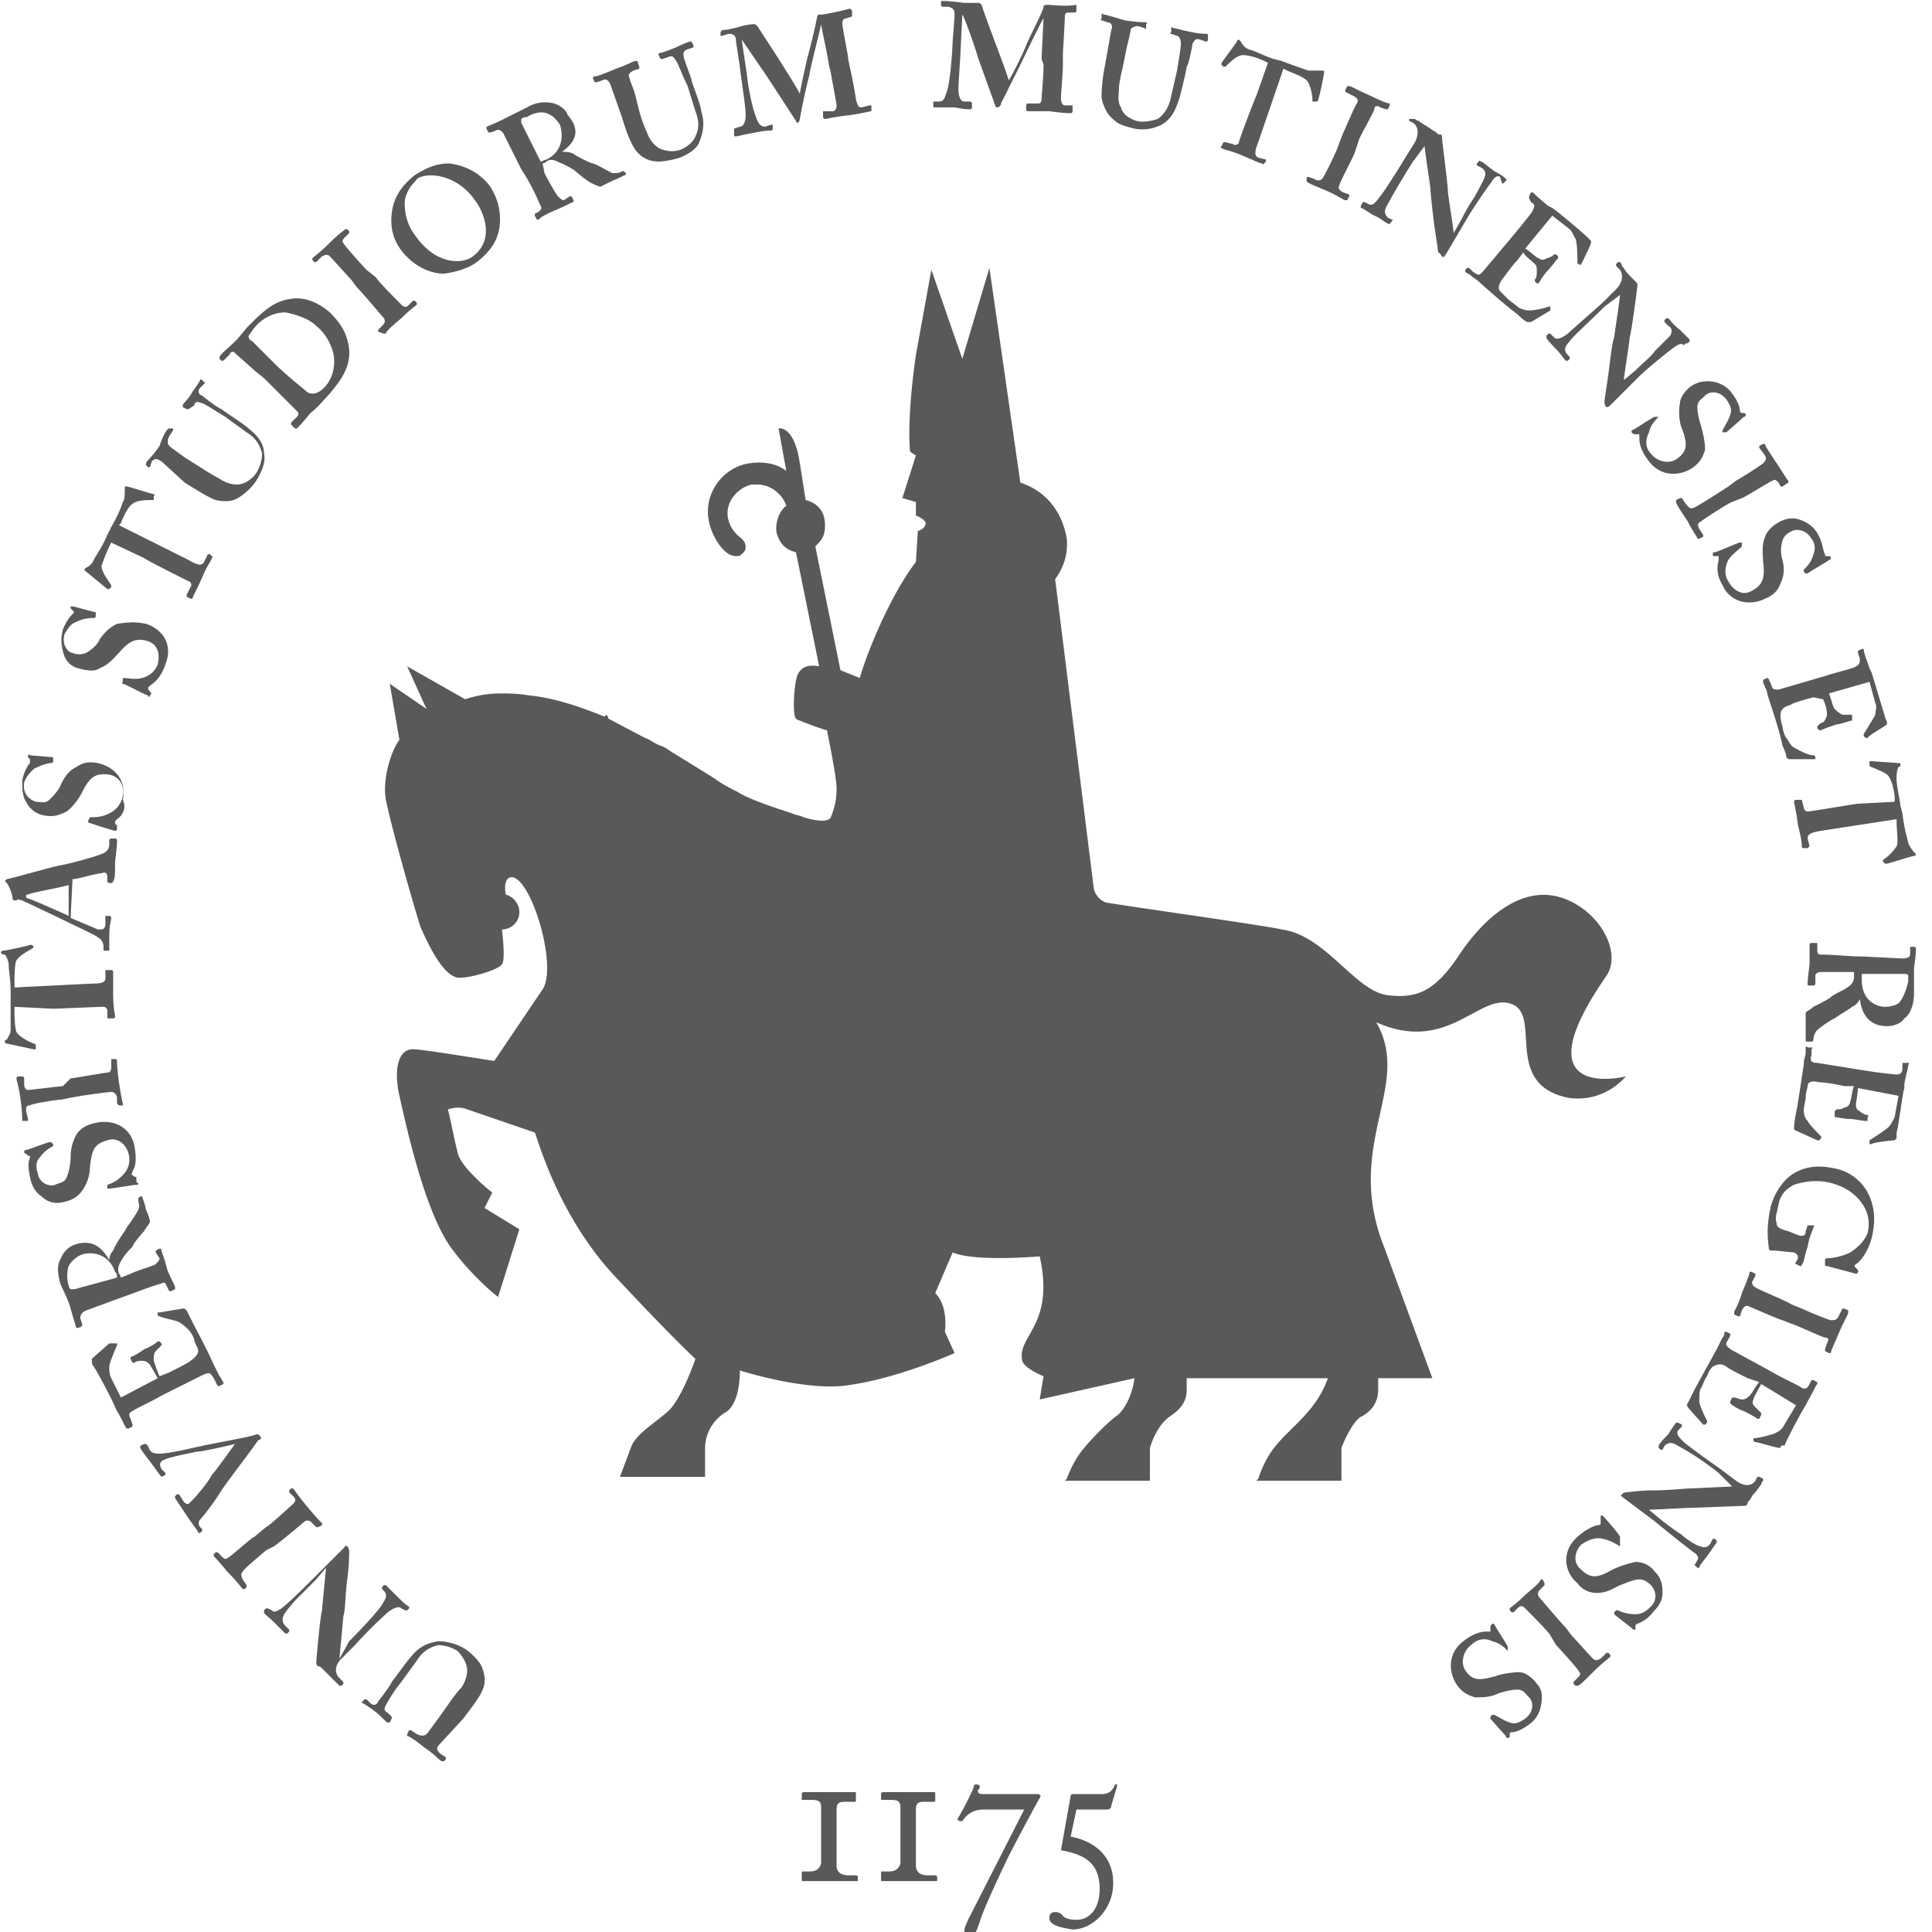 <svg xmlns="http://www.w3.org/2000/svg" width="1000" height="1000" xmlns:v="https://vecta.io/nano"><path fill="rgba(255,255,255,0)" d="M0 0h1000v1000H0z"/><path vector-effect="non-scaling-stroke" transform="matrix(10.012 0 0 10.012 .5 1.501)" d="M53.7 64.8s-3.3.3-4.5-.2l-.9 2.1c.7.7.5 2 .5 2l.5 1.1s-3.1 1.4-5.8 1.7c-2.2.2-5.3-.8-5.3-.8 0 .9-.2 1.9-.8 2.2a2.2 2.2 0 0 0-1 1.8v1.5H32l.6-1.6c.3-.7 1.4-1.3 2-1.9.7-.8 1.3-2.6 1.3-2.6s-1.2-1.1-4-4.1c-3-3.1-4.1-7.1-4.3-7.6l-3.5-1.2c-.5-.2-.9 0-1 0 .1.3.3 1.4.5 2.2.1.5.6 1 1 1.4s.8.7.8.7l-.4.8 1.8 1.1-1.1 3.5s-1.2-.9-2.4-2.5c-.8-1.1-1.7-3.3-2.7-7.9-.3-1.3-.1-2.5.8-2.4.4 0 4.1.6 4.1.6L28 51c.8-1.2-.6-5.8-1.6-5.8-.3 0-.4.4-.3.9.4.1.7.5.7.9 0 .5-.4.9-.9.9 0 0 .2 1.6 0 1.8-.2.3-1.6.7-2.2.7-.8 0-1.6-1.7-2-2.6-.3-.9-1.5-5.1-1.8-6.6-.2-1.1.3-2.6.7-3.1l-.5-2.9 1.9 1.3-1-2.2 3 1.7q.9-.3 1.8-.3c.5 0 .9 0 1.5.1 1 .1 2.2.4 3.9 1.1l.1-.1s.1.1.1.2l1.9 1c.3.1.5.3.8.4s.5.3.7.4l2.1 1.3c.4.3.8.5 1.2.7.6.4 2.2.9 2.8 1.1.2.1.4.1.6.2 0 0 1.2.4 1.4 0 .2-.5.3-.9.3-1.5s-.5-3-.5-3c-.1 0-1.2-.4-1.4-.5-.1 0-.2-.1-.2-.1-.2-.2-.1-1.9.1-2.3s.6-.5 1.1-.4l-1.2-5.9c-.4-.1-.8-.3-1-1-.1-.6.2-1.2.5-1.4-.2-.6-.8-1.1-1.5-1.1h-.3c-.8.2-1.4 1-1.2 1.8.1.4.3.7.7 1 .3.3.2.6.1.7s-.2.2-.3.2H38c-.7 0-1.3-1.2-1.4-1.8-.3-1.4.7-2.8 2.1-3 .7-.1 1.4 0 1.9.4l-.4-2.2s.8-.2 1.1 1.8l.3 1.9c.4.1 1 .4 1 1.3 0 .5-.1.7-.5 1.1l1.3 6.4 1 .4c.4-1.4 1.6-4.3 2.9-6l.1-1.6s.4-.1.4-.4c0-.2-.5-.4-.5-.4v-.7l-.7-.2.7-2.2-.3-.2s-.2-1.5.3-5l.8-4.4 1.6 4.6 1.4-4.7 1.6 11.1c1.5.5 2.2 1.7 2.4 2.9.1 1.1-.4 1.8-.6 2.1l2 16s.1.5.6.7c.4.1 8.3 1.2 9.1 1.4 2.3.3 3.8 3.2 5.5 3.4 1.6.2 2.5-.3 3.7-2.1s3.2-3.7 5.4-2.9c1.9.7 3 2.8 2.2 4-4.6 6.6 1 5.2 1 5.2s-1.1 1.4-3 1.1c-3.3-.7-1.4-4.1-2.8-4.8-1.7-.8-3.3 2.6-7.1.9 1.9 3.3-1.7 6.3.4 11.6l2.5 6.8h-2.8v.6c0 .6-.3 1.1-.9 1.4-.5.3-1 1.6-1 1.6v1.7h-4.4l.1-.1s.3-1 .9-1.7c.8-1 2.1-1.8 2.7-3.5h-7.3v.6c0 .6-.3 1-.9 1.4-.7.5-1 1.6-1 1.6v1.7H55l.1-.1s.2-.6.6-1.2 1.4-1.6 1.9-2c.5-.3.9-1.2 1-2l-4.9 1.1.2-1.2s-1-.4-1.1-.8c-.3-1.3 1.7-1.8.9-5.4M22.7 90c-.2.2-.2.3 0 .5l.3.2v.1l-.1.1h-.1c-.1 0-.3-.3-.9-.7q-.75-.6-.9-.6v-.1l.1-.2h.1l.3.2c.2.1.4.1.5 0s.3-.4.6-.8l.5-.7c.2-.3.5-.7.7-.9q.3-.45.3-.9c0-.4-.3-.8-.5-1a1.93 1.93 0 0 0-1-.3c-.4.1-.8.3-1.1.8l-.8 1.1a7.96 7.96 0 0 0-.8 1.2c-.1.2-.1.3.1.4l.2.2v.1l-.1.2H20c-.1 0-.3-.3-.7-.6s-.6-.4-.6-.4c-.1 0 0-.1 0-.1l.1-.1h.1l.2.2c.2.2.4 0 .4-.1.1-.1.7-.9.7-1 .1-.1.8-1.1 1-1.3.4-.5.8-.7 1.4-.8.4 0 .9.1 1.4.4.3.2.6.5.8.8.2.4.3.9.1 1.3-.1.3-.4.7-1 1.5zM18 84.7c.9-.9 1.6-1.7 1.7-1.9.2-.3.3-.5.1-.7l-.1-.1v-.1l.1-.1h.1l.6.6c.1.1.5.5.6.5v.1l-.1.1h-.1l-.2-.1c-.1-.1-.3-.1-.7.2-.1.1-.9.8-1.7 1.7l-.7.7c-.3.3-.4.7-.1 1l.2.2v.1l-.1.1h-.1l-.2-.2-.5-.5-.2-.2c-.1-.1-.1-.1-.2-.1-.1-.1-.1-.1-.1-.2s.2-2.4.3-2.7c0-.2.2-2 .2-2.2l-.5.6-1 1c-.2.2-.7.8-.7.9-.1.2 0 .4.1.5l.2.2v.1l-.1.1h-.1l-.6-.6c-.3-.3-.5-.4-.5-.5v-.1l.1-.1h.1l.2.1c.1.1.2.1.5-.1.4-.3 1.3-1.2 1.8-1.7l1.4-1.4c.1-.1.1-.2.2-.1s.1.2.1.3 0 .7-.1 1.4c-.1.8-.1 1.7-.2 1.9 0 .1-.2 2.1-.2 2.2zm-4.3-5.9c.1 0 1.4-1.2 1.4-1.2.2-.2.1-.3 0-.4l-.2-.2v-.1l.1-.1h.1c.1.1.2.3.7.9s.7.8.8.9v.1l-.2.1h-.1l-.2-.2c-.1-.1-.2-.2-.4-.1-.1.1-1.3 1.1-1.6 1.3l-.4.2c-.1.1-1.2 1-1.2 1.1-.1.1-.1.2 0 .4l.2.3v.1l-.1.1h-.1c-.1-.1-.3-.4-.8-.9-.5-.6-.6-.7-.7-.8v-.1l.1-.1h.1l.2.2c.1.1.2.2.3.1.1 0 1.3-1.1 1.4-1.1zm-5.4-2.6s-.1 0 0 0c-.1-.1-.3-.4-.6-.8-.4-.5-.5-.7-.5-.7v-.1l.2-.1h.1l.1.1c.1.3.2.4.6.4.5 0 1.7-.3 2.2-.4.4-.1 2.7-.5 2.8-.6.1 0 .1 0 .2.1s0 .2-.1.2c-.4.6-1.5 2-1.9 2.6-.3.5-.9 1.3-1.1 1.5-.1.1-.1.3 0 .4l.1.1v.1l-.1.1h-.1c0-.1-.2-.3-.6-.9l-.6-.9v-.1l.1-.1h.1l.2.3c.1.2.2.2.3.2l.2-.2c.2-.2.8-.9 1-1.3.2-.2.9-1.2 1.2-1.6-.4.1-1.7.4-2 .4-.4.1-1.6.3-1.8.5-.1.1-.1.2 0 .4l.2.2v.1zm.4-5.4c.4-.2 1-.5 1.1-.6.3-.2.4-.4.4-.5s-.1-.3-.2-.5c0-.2-.2-.5-.3-.6s-.3-.3-.5-.4-.8-.2-1-.3c0 0-.1 0-.1-.1v-.1h.1l1.2-.2c.1 0 .1 0 .2.1l.3.6c.2.4.6 1.1 1.1 2.2l.3.6c.1.1.1.2.2.3v.1l-.2.1h-.1l-.2-.4c-.2-.3-.2-.3-.5-.2L8.3 72c-.5.3-1.4.7-1.5.8-.2.1-.2.2-.1.4l.1.3v.1l-.2.1h-.1c-.1-.1-.2-.4-.5-.9l-.1-.2c-.1-.3-.9-1.8-1.1-2.1-.1-.1-.1-.2-.1-.3v-.1c.1-.1.9-.8.9-.8H6v.1s-.4.9-.4 1.1 0 .4.1.6l.5 1 1.9-1c-.1-.2-.4-.7-.4-.7-.1-.1-.2-.2-.4-.2-.1 0-.3 0-.4.1h-.1l-.1-.2V70c.1 0 .6-.3.7-.4.3-.1.6-.3.7-.4h.1l.1.1v.1l-.3.3c-.1.1-.1.3-.1.5.1.3.2.6.3.8zm-2-5.1c.4-.2 1.2-.4 1.3-.5s.2-.2.2-.3l-.2-.3v-.1l.2-.1s.1 0 .1.1.1.2.3 1c.3.7.4.8.4.9v.1l-.2.1h-.1l-.1-.2c-.1-.2-.1-.3-.3-.2-.7.2-1.4.5-2 .7l-1.9.7c-.2.1-.3.2-.3.4l.1.3v.1l-.2.1h-.1s-.1-.3-.3-1c-.1-.4-.4-1-.5-1.2-.2-.6-.2-1.1 0-1.4a1.21 1.21 0 0 1 .7-.7c.9-.3 1.4.1 1.8.8 0-.2.1-.4.2-.5.2-.5.7-1.1.7-1.2a7.02 7.02 0 0 0 .6-.9c.1-.2 0-.4 0-.5v-.1l.1-.1h.1c0 .1.1.2.2.7.1.2.2.5.2.6s-.2.3-.3.5c-.2.2-.6.7-.6.8-.1.1-.4.4-.5.6-.2.3-.3.5-.2.8 0 0 .1.1.1.2zm-.7.2c0-.1 0-.2-.1-.3-.4-1.1-1.4-1-1.7-.9a1.41 1.41 0 0 0-.7.6c-.1.3-.1.7 0 1 0 .1.1.2.1.2h.2zm-.5-4.8c.3-.1.5-.2.8-.5s.4-.7.3-1.1-.5-.9-1.1-.7c-.7.2-.8.5-.9 1.4a2.13 2.13 0 0 1-.4 1.2c-.2.3-.5.5-1 .6-.4.1-.8 0-1.1-.3-.3-.2-.5-.5-.6-1s-.1-.8 0-1c0-.1 0-.1-.1-.1l-.1-.1s-.1 0-.1-.1c0 0 0-.1.1-.1s1.1-.4 1.2-.4h.1l.1.1v.1c-.2.1-.5.3-.7.6-.2.2-.2.5-.1.8.1.6.7.7.9.6s.5-.1.6-.4c.1-.2.2-.7.2-1 0-.5.1-.8.3-1.2.2-.3.5-.5 1-.6.9-.2 1.8.2 2 1.2.1.6.1 1-.1 1.3 0 .1-.1.2 0 .2 0 0 .1.1.2.1 0 .3 0 .3.1.3 0 .1 0 .1-.1.1s-1.3.2-1.4.2h-.1zm-1.9-5.5c.1 0 1.8-.3 1.9-.3.2 0 .2-.2.2-.3v-.4h.2s.1 0 .1.1 0 .4.1 1.1.2 1.1.2 1.1v.1h-.2l-.1-.1v-.3c0-.1-.1-.3-.3-.3a26.21 26.21 0 0 0-2.1.3l-.5.1c-.2 0-1.5.2-1.6.3-.2 0-.2.1-.2.3l.1.4v.1h-.3c0-.1 0-.5-.1-1.2s-.2-.9-.2-1c0 0 0-.1.1-.1h.2s.1 0 .1.1v.3c0 .2.1.3.2.3s1.7-.2 1.8-.2zM.7 51.9v.2c0 .2 0 .8.1 1.1.1.2.6.5.9.6 0 0 .1 0 .1.1v.2h-.1l-1.4-.3c-.1 0-.1-.1-.1-.1s0-.1.1-.1c.1-.2.2-.3.2-.5v-1.9c0-.8-.1-1.1-.1-1.5 0-.1-.1-.4-.2-.5-.2 0-.2-.1-.2-.1s0-.1.1-.1 1.1-.2 1.4-.3h.1l.1.1-.1.1c-.2.1-.7.4-.8.6s-.1.9-.1 1.2v.2l4-.2c.6 0 .7-.1.7-.3V50h.3s.1 0 .1.1v1.1c0 .8.1 1.1.1 1.2 0 0 0 .1-.1.1h-.3v-.4c0-.1-.1-.2-.2-.2-.2 0-2.5.1-2.6.1zm2.9-4.6c.2.1 1.2.5 1.4.6h.2c.1 0 .2-.1.2-.3v-.4h.2s.1 0 .1.1-.1.4-.1.9v.8h-.3v-.2a.55.55 0 0 0-.3-.5c-.1-.1-1.4-.7-2-1l-1.9-.9c-.1 0-.2-.1-.3 0H.7s-.1 0-.1-.1c0-.2-.2-.7-.3-.8l-.1-.1.1-.1c.5-.1 2.2-.6 2.7-.7.6-.1 2-.5 2.2-.6.3-.1.4-.3.4-.5v-.2s0-.1.1-.1h.2s.1 0 .1.1 0 .3-.1 1.1c0 .6 0 .9-.1 1 0 .1-.1.1-.1.1h-.1s-.1 0-.1-.1v-.2c0-.2-.1-.3-.3-.2-.3 0-1.2.3-1.5.3zm-.1-1.7c-.2.1-2 .4-2.1.5-.1 0-.1 0-.1.1 0 0 0 .1.1.1s1.9.8 2.1.9zm1.1-3.5c.3 0 .6 0 1-.2a1.27 1.27 0 0 0 .7-.9c.1-.4-.1-1-.7-1.1-.7-.1-1 .1-1.4.9-.1.2-.4.7-.8 1-.4.2-.7.3-1.2.2a1.27 1.27 0 0 1-.9-.7c-.2-.3-.2-.7-.2-1.1.1-.5.3-.8.4-.9v-.2l-.1-.1v-.1s.1-.1.1 0a57.98 57.98 0 0 1 1.2.1v.2s0 .1-.1.1q-.3 0-.9.3c-.2.2-.4.4-.5.7-.1.6.3.9.6 1 .2 0 .5.1.7-.1s.5-.5.6-.8c.2-.4.4-.7.8-.9.3-.2.6-.3 1.1-.2.9.2 1.5.9 1.3 1.9.2.4 0 .8-.3 1-.1.1-.1.1-.1.2 0 0 0 .1.1.1v.2c0 .1-.1.1-.1.1-.1 0-1.3-.4-1.3-.4s-.1 0-.1-.1zm1.7-7.2c.3 0 .6.1 1 0s.7-.4.8-.7c.1-.4.1-1-.5-1.2s-1 0-1.5.6c-.2.2-.5.6-1 .8-.3.2-.7.1-1.1 0s-.7-.4-.8-.9c-.1-.4-.1-.7 0-1.1.2-.5.4-.7.5-.8s.1-.1 0-.2l-.1-.1v-.1h.1c.1 0 1.1.3 1.2.3v.2s0 .1-.1.1c-.2 0-.5 0-.9.2-.3.1-.4.3-.6.6-.2.6.2 1 .4 1 .2.1.5.1.7 0s.6-.4.7-.7c.3-.4.5-.6.9-.8.7-.1 1-.1 1.5 0 .9.3 1.4 1.1 1 2.1-.2.6-.5.9-.8 1.1l-.1.1s0 .1.1.2.1.1 0 .2c0 .1-.1.1-.1 0-.1 0-1.2-.6-1.3-.6 0 0-.1 0 0-.1zm-.6-7l-.1.2c-.1.2-.3.7-.4 1 0 .3.3.7.5 1v.1l-.1.1h-.1l-1.1-.9-.1-.1.1-.1a.78.78 0 0 0 .4-.4c.2-.4.4-.6.7-1.3l.2-.4c.4-.7.5-1 .6-1.3.1-.1.1-.4.1-.6V25h.1c.1 0 1 .3 1.4.4 0 0 .1 0 0 .1v.2h-.1c-.2 0-.8 0-1 .2-.2.1-.5.7-.6 1l-.1.1 3.6 1.8c.5.3.7.3.8.1l.2-.4h.1l.1.1s.1 0 0 .1c0 .1-.2.3-.5 1s-.5 1-.5 1.1h-.1l-.2-.1v-.1l.2-.4c.1-.1 0-.3-.1-.3-.2-.1-2.2-1.1-2.3-1.2zm2.6-4.2c-.2-.1-.3-.2-.5 0l-.1.3h-.1l-.1-.1v-.1c0-.1.3-.3.7-.9.2-.6.4-.9.5-.9h.2v.1l-.2.3c-.1.2-.1.4 0 .5s.4.3.8.6l.8.5a13.12 13.12 0 0 0 1 .6q.45.3.9.3c.4 0 .8-.3 1-.6a1.93 1.93 0 0 0 .3-1c-.1-.4-.3-.8-.8-1.1l-1.1-.8c-.5-.3-1.1-.7-1.2-.7-.2-.1-.4-.1-.4.1l-.3.2h-.1l-.2-.1v-.1c0-.1.3-.3.5-.7.3-.4.4-.6.4-.6 0-.1.1 0 .1 0l.1.1s.1 0 0 .1l-.2.2c-.2.2 0 .4.1.4.1.1.9.7 1 .7.1.1 1.2.8 1.4 1 .5.4.8.8.8 1.3.1.4-.1.9-.4 1.4-.2.3-.5.6-.8.8-.4.3-.8.3-1.3.2-.3-.1-.8-.4-1.6-.9zm4.8-4.7c-.1-.1-.9-.8-1-.9s-.2-.1-.3.1l-.3.3h-.1l-.1-.1v-.1c.1-.2.4-.4.8-.8.3-.3.5-.6.7-.8.7-.7 1.3-1.3 2.2-1.4.6-.1 1.3.1 2 .7.6.6.9 1.1 1 1.9.1 1.1-.7 1.9-1 2.3-.2.2-.7.8-1 1-.4.5-.6.7-.7.8h-.1l-.2-.2v-.1l.3-.3q.15-.15 0-.3l-1.7-1.7zm1.2-.2a25.58 25.58 0 0 0 1.4 1.2c.1.1.2.2.4.2s.4-.1.6-.3c.4-.4.6-1 .5-1.7-.1-.5-.4-1.1-.9-1.5-.4-.4-1.1-.6-1.6-.7-.6 0-1.2.3-1.6.8-.1.1-.2.3-.3.4 0 .1 0 .2.2.3l1 1zm5.1-4.6c0 .1 1.2 1.3 1.3 1.4.2.2.3.1.4 0l.2-.2h.1l.1.1v.1c-.1.1-.3.2-.8.7-.6.5-.8.7-.8.8h-.1l-.3-.1v-.1l.2-.2c.1-.1.2-.2.1-.4-.1-.1-1.1-1.3-1.4-1.6l-.3-.4c-.1-.1-1-1.1-1.1-1.2s-.2-.1-.4 0l-.3.3h-.1l-.1-.1v-.1c.1-.1.4-.3.9-.8s.7-.6.8-.7h.1l.1.1v.1l-.2.2c-.1.1-.2.2-.1.3 0 .1 1.1 1.3 1.2 1.4zm3.8-5.9c.7.1 1.5.4 2.1 1.2.3.5.5 1 .5 1.7 0 .8-.3 1.5-1.2 2.2-.4.3-1 .5-1.7.6-.6 0-1.5-.3-2.2-1.2-.3-.4-.6-1-.5-1.9.1-1 .7-1.6 1.2-2 .5-.3 1-.6 1.8-.6m-2.3 1.8c-.1.6.1 1.4.5 1.9 1.1 1.6 2.5 1.5 3 1.1 1.2-.9.5-2.4.1-2.9-.9-1.3-2.4-1.5-3-1.1 0 .1-.4.3-.6 1m7.2-1.3c.2.4.6 1.1.7 1.2s.2.2.3.2l.3-.2h.1l.1.2v.1c-.1 0-.2.1-.9.4s-.8.4-.9.5h-.1l-.1-.2v-.1l.2-.1c.1-.1.2-.2.1-.3-.3-.7-.6-1.3-1-1.9L26 6.8c-.1-.2-.3-.3-.4-.2l-.3.1h-.1l-.1-.2v-.1s.3-.1.9-.4l1.2-.6c.5-.3 1-.3 1.4-.2.3.1.6.3.7.6.7.8.4 1.4-.3 1.9.2 0 .4 0 .6.1.1.1.9.5 1 .5s.8.4 1 .5c.2 0 .4 0 .5-.1h.1l.1.1v.1c-.1 0-.2.1-.7.3l-.6.3c-.1 0-.3-.1-.5-.2s-.7-.5-.8-.6-.5-.3-.7-.4c-.3-.1-.5-.3-.8-.1 0 0-.1.1-.2.1zm-.2-.6c.1 0 .2-.1.3-.1 1-.5.8-1.5.7-1.8-.2-.3-.4-.5-.7-.6s-.7 0-1 .2c-.2 0-.3.1-.3.1v.2zm3.6-4c-.1-.2-.2-.3-.4-.2l-.3.1h-.1l-.1-.2s0-.1.1-.1.4-.1 1.1-.4c.6-.2.9-.4 1-.4h.1l.1.3v.1l-.3.1c-.2.1-.3.2-.2.4 0 .1.2.5.3.9l.2.8a6.6 6.6 0 0 0 .4 1.1c.1.3.3.6.6.8.4.2.8.2 1.1.1s.7-.4.8-.7c.2-.4.2-.8 0-1.3l-.4-1.3c-.3-.6-.5-1.2-.6-1.3-.1-.2-.2-.3-.4-.2l-.3.1h-.1l-.1-.2v-.1q.15 0 .9-.3c.4-.2.7-.3.7-.3h.1l.1.2v.1l-.3.1c-.3.1-.2.3-.2.4s.4 1.1.4 1.2.5 1.3.5 1.6c.2.6.1 1.1-.1 1.6-.1.3-.5.6-1 .8-.3.1-.8.2-1.1.2q-.75 0-1.2-.6c-.2-.3-.4-.7-.7-1.7zm11.3-1c0-.2-.4-2-.4-2.1 0 .1-.6 2.4-.6 2.6a33.29 33.29 0 0 0-.5 2.3c0 .1-.1.2-.1.2s-.1 0-.1-.1l-1.5-2.3-1.3-1.9c0 .1.3 2 .3 2.1s.2 1.3.4 1.8c.1.3.2.6.5.6l.3-.1h.1v.2s0 .1-.1.1-.3 0-.8.1c-.6.1-.9.2-1 .2s-.1 0-.1-.1v-.3l.3-.1c.2 0 .3-.3.3-.6 0-.5-.3-2.3-.3-2.5L38 2c0-.3-.1-.4-.4-.4l-.3.1h-.1v-.2l.1-.1c.1 0 .3 0 1-.2.4-.1.6-.1.6-.1.1 0 .1 0 .2.1.4.6 1.9 2.9 2.2 3.5 0-.1.3-1.5.4-1.9a30.32 30.32 0 0 0 .5-2.1c0-.1.1-.1.3-.1 1.1-.2 1.3-.3 1.4-.3l.1.1v.3l-.3.1c-.2 0-.2.2-.2.3 0 .2.3 1.6.3 1.8l.1.5c.1.4.3 1.5.3 1.6.1.3.1.4.3.4l.4-.1h.1v.3c-.1 0-.4.1-1.1.2-.9.1-1.2.2-1.3.2 0 0-.1 0-.1-.1v-.3h.5c.1 0 .2-.1.2-.3 0-.1-.2-1.1-.3-1.7zm11-.3c0-.2.1-2.1.1-2.1-.1.1-1.1 2.2-1.2 2.4l-1 2c0 .1-.1.2-.2.2 0 0-.1 0-.1-.1l-.9-2.5c-.1-.4-.7-2.1-.8-2.2 0 .1-.1 2-.1 2.1s-.1 1.4-.1 1.8c0 .3.1.6.3.6h.3s.1 0 .1.1v.2s0 .1-.1.1-.3 0-.8-.1h-1c-.1 0-.1 0-.1-.1v-.2h.3c.3 0 .3-.3.4-.5.2-.6.3-2.4.3-2.6l.1-1.3c0-.3 0-.4-.3-.5h-.3s-.1 0-.1-.1v-.2h.1c.1 0 .3 0 1.1.1h.7c.1 0 .1 0 .2.1.2.7 1.2 3.2 1.4 3.9.1-.1.7-1.3.9-1.8.1-.3.9-1.8.9-2 0-.1.1-.1.3-.1 1.1.1 1.3 0 1.4 0v.3s0 .1-.1.1h-.3c-.2 0-.2.1-.2.3s-.1 1.7-.1 1.9v.5c0 .4-.1 1.5-.1 1.7 0 .3.1.4.2.4h.4v.3s0 .1-.1.1-.4 0-1.1-.1h-1.1s-.1 0-.1-.1v-.2s0-.1.1-.1h.5c.1 0 .2 0 .2-.3 0-.1.1-1.1.1-1.7zm3.6-1.5c.1-.2 0-.4-.2-.4l-.3-.1s-.1 0 0-.1V.6s0-.1.1 0c.1 0 .4.1 1.1.3.6.1 1 .1 1.1.1 0 0 .1 0 0 .1v.2s0 .1-.1 0l-.3-.1c-.2 0-.4.1-.4.2s-.1.5-.2.9l-.2 1c-.1.4-.2.9-.2 1.1 0 .3-.1.7.1 1 .1.4.5.6.8.7s.8 0 1.1-.1c.3-.2.6-.6.7-1.2l.3-1.3c.1-.6.2-1.2.2-1.4s-.1-.4-.2-.4l-.3-.1s-.1 0 0-.1v-.2s0-.1.1 0c.1 0 .4.1.9.2s.7.1.8.1.1 0 .1.1v.2s0 .1-.1.1l-.3-.1c-.3-.1-.3.1-.4.2 0 .1-.2 1.1-.3 1.2 0 .1-.3 1.4-.4 1.7-.2.6-.4 1-.9 1.3-.4.2-.9.3-1.4.2-.4-.1-.8-.2-1-.4-.4-.3-.6-.7-.7-1.2 0-.3 0-.8.2-1.8zm8.1 1.7l-.2-.1c-.2-.1-.7-.3-1.1-.3-.3 0-.7.4-.9.6h-.1l-.1-.1v-.1l.8-1.1c0-.1.1-.1.1-.1l.1.1a.78.78 0 0 0 .4.4c.4.1.7.3 1.3.5l.4.1c.8.3 1.1.4 1.4.5h.8v.1c0 .1-.2 1.1-.3 1.4 0 0 0 .1-.1.1h-.2V5c0-.2-.1-.8-.3-1s-.8-.4-1-.5l-.2-.1L65 7.2c-.2.5-.2.7 0 .8l.4.1v.1l-.1.1s0 .1-.1 0c-.1 0-.3-.1-1-.4s-1-.3-1.1-.4c0 0-.1 0 0-.1l.1-.2h.1l.4.1c.1.1.3 0 .3-.1s.8-2.2.9-2.4zM70 7.7c0 .1-.8 1.6-.8 1.7-.1.2 0 .3.2.4l.3.1v.1l-.1.2h-.1c-.1 0-.3-.2-1-.5s-1-.4-1-.5V9h.1l.3.1c.1.1.3.1.4 0s.8-1.5.9-1.9l.2-.5c.1-.2.6-1.4.7-1.5.1-.2 0-.3-.2-.4l-.4-.2v-.1l.1-.2h.1c.1 0 .4.2 1.1.5.6.3.9.4 1 .4v.1l-.1.2h-.1l-.3-.1c-.1-.1-.3-.1-.3.1 0 .1-.8 1.5-.8 1.6zm3 .5c-.7 1.1-1.2 2-1.3 2.2-.2.3-.2.5 0 .7l.2.1c.1 0 0 .1 0 .1l-.1.1s0 .1-.1 0c-.1 0-.4-.3-.7-.4-.2-.1-.6-.4-.7-.4v-.1l.1-.2h.1l.2.1c.2.1.3 0 .6-.4.1-.1.7-1 1.3-2l.5-.8c.2-.4.2-.8-.1-1l-.2-.1V6h.3s.1.1.2.1c.1.1.3.2.6.4.1.1.2.1.3.2s.1.1.2.1.1.1.1.2.3 2.4.3 2.7c0 .2.3 2 .3 2.2l.4-.7c.3-.6.5-.9.7-1.2.1-.2.5-.9.5-1 .1-.2 0-.4-.2-.5l-.2-.1v-.1l.1-.1s0-.1.1 0c.1 0 .3.2.7.5.4.2.5.3.6.4.1 0 0 .1 0 .1l-.1.1s-.1.1-.1 0l-.1-.3c-.1-.1-.3 0-.4.2-.3.4-1 1.4-1.4 2.1l-1 1.7c-.1.1-.1.2-.2.1s-.1-.2-.2-.2c0-.1-.1-.7-.2-1.4-.1-.8-.2-1.7-.2-1.9 0-.1-.3-2-.3-2.2zm5.4 5.1c-.3.3-.7.9-.8 1-.2.3-.2.5-.1.6l.4.4c.1.1.4.3.5.4s.4.2.6.2.8-.1 1-.2h.1v.2l-1 .6h-.2s-.2-.1-.5-.4c-.4-.3-1-.8-1.9-1.6-.2-.2-.4-.3-.5-.4s-.2-.1-.3-.2v-.1l.1-.1h.1l.2.2c.3.2.3.2.5 0l1.6-1.9c.4-.5 1-1.2 1-1.3.1-.2.1-.3-.1-.4l-.1-.2V10l.1-.2h.1a8.78 8.78 0 0 0 .8.7l.2.1c.3.2 1.6 1.3 1.8 1.5l.2.2v.1c0 .1-.5 1.1-.5 1.1s0 .1-.1 0h-.1v-.1c0-.1 0-1-.1-1.2s-.2-.4-.3-.5l-.9-.7-1.4 1.7c.2.1.6.5.7.5.1.1.3.1.4 0a.76.76 0 0 0 .4-.2h.1l.1.1v.1c-.1.1-.4.5-.5.6a3.04 3.04 0 0 0-.5.7h-.1l-.1-.1v-.1c.1-.1.1-.3.1-.4 0-.2 0-.3-.1-.4-.2-.2-.5-.4-.6-.6zm4.5 2.4c-.9.9-1.7 1.6-1.8 1.8-.3.3-.3.5-.1.7l.1.1v.1l-.1.1h-.1c-.1-.1-.3-.4-.5-.6-.1-.1-.5-.5-.5-.6v-.1l.1-.1h.1l.2.2c.1.1.3.1.7-.2.1-.1.9-.8 1.8-1.6l.7-.7c.3-.3.4-.7.2-1l-.2-.2v-.1l.1-.1h.1s.1.1.1.2c.1.1.2.3.4.5l.2.2.1.1c.1.1.1.1.1.2s-.3 2.4-.4 2.7c0 .2-.3 2-.3 2.2l.6-.5c.5-.5.8-.7 1-1l.8-.8c.1-.2.1-.4-.1-.5l-.2-.2v-.1l.1-.1h.1c.1.1.2.3.6.6l.5.5v.1l-.1.1h-.1l-.1.1c-.1-.1-.2-.1-.5.1-.4.3-1.4 1.1-1.9 1.6l-1.4 1.4c-.1.1-.2.1-.2.1-.1-.1-.1-.2-.1-.3s.1-.7.2-1.4c.1-.8.2-1.7.3-1.9 0-.1.3-2 .3-2.2zm2.8 5.7c-.2.2-.4.4-.5.8-.2.4-.2.8.1 1.1.2.3.8.6 1.3.3.6-.4.6-.8.3-1.6-.1-.2-.2-.8-.1-1.3 0-.3.3-.7.6-.9s.7-.3 1.2-.2q.6.15.9.6c.3.4.4.7.4.9 0 .1.1.1.1.1h.1s.1 0 .1.1c0 0 0 .1-.1.1-.1.1-.9.8-.9.8H89v-.1c.1-.2.3-.5.4-.8s0-.5-.2-.8c-.4-.5-.9-.4-1.1-.2s-.4.3-.4.6.1.7.2 1c.1.4.2.8.2 1.2-.1.3-.2.6-.6.9-.7.5-1.7.5-2.3-.3-.4-.5-.5-.9-.5-1.2v-.2h-.2c-.1 0-.1 0-.2-.1v-.1c.1 0 1.1-.7 1.2-.7zm3.8 4.4c-.1 0-1.5.9-1.6 1-.2.1-.2.2-.1.4l.2.3v.1l-.2.1h-.1c0-.1-.2-.3-.5-.9-.4-.6-.6-.9-.6-1v-.1l.2-.1h.1l.2.3c.1.1.2.3.4.2.1 0 1.5-.9 1.8-1.1l.4-.3c.2-.1 1.3-.8 1.4-.9s.2-.2.1-.4l-.3-.4v-.1l.2-.1h.1c0 .1.2.4.6 1s.5.8.6.9v.1l-.3.2H92l-.1-.2c-.1-.1-.2-.2-.3-.1-.1 0-1.5.9-1.6.9zm.5 2.3c-.2.2-.5.4-.7.7-.2.4-.2.8 0 1.1.2.4.7.8 1.2.5.6-.3.7-.7.6-1.5 0-.3-.1-.8.1-1.3.1-.3.4-.6.8-.8s.8-.2 1.2 0a1.56 1.56 0 0 1 .8.8c.2.4.2.8.3.9 0 .1 0 .1.1.1h.1s.1 0 .1.1c0 0 0 .1-.1.1-.1.1-1 .6-1.1.7h-.1l-.1-.1v-.1c.2-.2.4-.4.5-.8a.78.78 0 0 0-.1-.8c-.3-.5-.8-.5-1-.4s-.4.2-.5.5-.1.7 0 1c.1.4.1.8-.1 1.2-.1.3-.3.6-.8.8-.8.4-1.8.2-2.2-.7-.3-.5-.3-.9-.2-1.3v-.2h-.2c-.1 0-.1 0-.1-.1s0-.1.1-.1 1.2-.5 1.3-.5h.1zm3.7 7.8c-.4.1-1.1.3-1.2.4-.4.1-.5.3-.5.5a1.76 1.76 0 0 0 .1.6c0 .1.1.5.2.6s.2.4.4.5.7.4 1 .4c0 0 .1 0 .1.1v.1h-1.3c-.1 0-.1 0-.2-.1 0 0 0-.2-.2-.6-.1-.5-.3-1.2-.7-2.4-.1-.3-.1-.5-.2-.6 0-.1-.1-.2-.1-.3V35l.2-.1s.1 0 .1.1l.1.2c.1.3.1.3.4.3l2.4-.7c.6-.2 1.5-.4 1.6-.5.2-.1.2-.2.2-.4l-.1-.3v-.1l.2-.1h.1c0 .2.1.4.3 1l.1.2c.1.3.6 2 .7 2.3 0 .1.1.2.1.3v.1c-.1.1-1 .6-1 .7h-.1l-.1-.1v-.1s.5-.8.6-1c0-.2.1-.4 0-.6l-.3-1.1-2.1.6c.1.2.2.7.3.8a1.38 1.38 0 0 0 .4.3h.5v.3c-.1 0-.6.2-.8.2-.3.1-.6.2-.8.3H94l-.1-.1v-.1c.1-.1.2-.2.3-.2a.76.76 0 0 0 .2-.4c0-.3-.1-.6-.2-.8zm4.2 5.4v-.2c0-.2-.1-.8-.3-1.1-.1-.2-.7-.4-.9-.5 0 0-.1 0-.1-.1v-.2h.1l1.4.1c.1 0 .1 0 .1.1 0 0 0 .1-.1.1-.1.2-.1.4-.1.6 0 .4.1.7.2 1.4l.1.4c.1.8.2 1.1.3 1.5 0 .1.2.4.3.5l.1.1s0 .1-.1.1-1 .3-1.4.4h-.1l-.1-.1v-.1a2.34 2.34 0 0 0 .7-.7c.1-.2 0-.9 0-1.2v-.2l-3.9.6c-.6.1-.7.2-.7.4l.1.4-.1.1h-.2s-.1 0-.1-.1 0-.3-.2-1.1c-.1-.8-.2-1.1-.2-1.2 0 0 0-.1.1-.1h.3l.1.4c0 .1.1.2.2.2.2 0 2.5-.4 2.6-.4zm-2.4 8.8h-1.4c-.2 0-.3.1-.3.2v.4s0 .1-.1.1h-.2c-.1 0-.1 0-.1-.1s0-.2.1-1v-1s0-.1.1-.1h.3v.3c0 .2 0 .3.2.3.7 0 1.4.1 2.2.1l2 .1c.3 0 .4-.1.4-.2v-.4h.2s.1 0 .1.1 0 .3-.1 1v1.3c0 .6-.2 1.1-.5 1.3-.2.3-.6.4-.9.4-.9 0-1.3-.6-1.4-1.4a.78.78 0 0 1-.4.4c-.1.1-.8.5-.9.6-.1 0-.8.5-.9.6s-.2.3-.2.5c0 0 0 .1-.1.1h-.2c-.1 0-.1 0-.1-.1v-1.4c.1-.1.3-.2.4-.3.2-.1.8-.4.9-.5s.5-.3.7-.4c.3-.2.5-.3.5-.7v-.2zm.7.1v.3c0 1.2.9 1.4 1.2 1.4s.7-.1.8-.3c.2-.3.3-.6.4-1v-.3c0-.1-.1-.1-.2-.1zm-.9 5.8c-.4-.1-1.1-.2-1.3-.2-.4-.1-.6 0-.6.2 0 .1-.1.3-.1.6 0 .1-.1.5-.1.6s0 .4.2.6c.1.2.5.6.7.8v.1l-.1.1h-.1l-1.1-.5c-.1 0-.1-.1-.1-.2 0 0 0-.2.1-.7s.2-1.2.4-2.5c0-.3.1-.5.1-.6V54s0-.1.1 0h.2s.1 0 0 .1v.3c-.1.3 0 .4.3.4l2.5.4c.6.1 1.5.2 1.6.2q.3 0 .3-.3v-.3h.3s.1 0 0 .1c0 .2-.1.4-.2 1v.2c-.1.3-.3 2-.4 2.3v.3l-.1.1c-.1 0-1.1.1-1.2.2h-.1v-.2s.8-.5 1-.7c.1-.1.2-.3.3-.5l.2-1.1-2.1-.4c0 .2-.1.8-.1.8 0 .2 0 .3.2.4a.76.76 0 0 0 .4.2s.1 0 0 .1v.2h-.1c-.1 0-.6-.1-.8-.1-.3 0-.7-.1-.8-.1v-.3l.1-.1c.1 0 .3 0 .4-.1.2 0 .3-.2.3-.3.1-.3.1-.6.2-.8zm-3.6 8.5h-.2c-.1 0-.1-.1-.1-.1-.1-.7-.1-1.3.1-2.2.2-.7.7-1.5 1.4-1.8.6-.3 1.3-.3 2.1-.1.7.2 1.3.7 1.6 1.4s.3 1.4.1 2.2c-.2.7-.6 1.2-.8 1.3-.1.1-.1.1 0 .2l.1.1c0 .1.1.1 0 .1 0 .1-.1.1-.1.1l-1.5-.4c-.1 0-.1 0-.1-.1V65s0-.1.1-.1c.3 0 .8-.1 1.2-.3.3-.2.7-.5.9-1 .1-.4.1-.9-.2-1.4s-.8-.9-1.4-1.1c-.8-.3-1.6-.2-2.2 0-.4.2-.7.5-.8 1s-.2.7-.1 1c0 .2.2.3.6.4l.5.2c.3.1.4 0 .4-.2l.1-.3h.3s.1 0 0 .1c0 .1-.2.4-.3 1-.2.6-.2.9-.3.9 0 .1 0 .1-.1.1l-.2-.1s-.1 0 0-.1l.1-.2c0-.1 0-.2-.2-.3zm.4 3.6c-.1 0-1.7-.7-1.7-.7-.2-.1-.3 0-.4.2l-.1.3h-.1l-.2-.1v-.1c0-.1.2-.3.4-1 .3-.7.4-1 .4-1.1h.1l.2.1v.1l-.1.2c-.1.1-.1.3.1.4.1.1 1.6.7 1.9.9l.5.2c.2.1 1.4.6 1.5.6.2 0 .3 0 .4-.2l.2-.4h.1l.2.1v.1c0 .1-.2.4-.5 1.1s-.4.9-.4 1h-.1l-.2-.1v-.1l.1-.3c.1-.2.1-.3-.1-.3-.1 0-1.6-.7-1.7-.7zm-1.8 3c-.4-.2-1-.5-1.1-.6-.3-.2-.5-.1-.7 0-.1.1-.2.2-.3.5-.1.1-.2.4-.3.6-.1.1-.1.4-.1.7 0 .2.3.8.4 1v.1l-.1.1H88l-.8-.9c0-.1-.1-.1 0-.2l.3-.6c.2-.4.6-1.1 1.2-2.2l.3-.6c.1-.1.1-.2.1-.3h.1l.2.1v.1l-.1.2c-.2.3-.1.3.1.5l2.2 1.2c.5.3 1.4.7 1.5.8.2.1.3 0 .4-.2l.1-.2h.1l.2.1v.1c-.1.1-.2.4-.5.9l-.1.2c-.2.3-1 1.8-1.1 2.1-.2-.1-.2.1-.2.1h-.1c-.1 0-1.1-.3-1.2-.3 0 0-.1 0-.1-.1v-.1h.1c.1 0 1-.2 1.1-.3a.78.78 0 0 0 .4-.4l.6-1-1.8-1.1c-.1.2-.4.7-.4.8-.1.2 0 .3.1.4l.3.3v.1l-.1.2h-.1c-.1-.1-.5-.3-.7-.4-.3-.1-.6-.3-.7-.4v-.1l.1-.2h.1c.1 0 .3.1.4.1.2 0 .3-.1.4-.2.2-.2.3-.5.5-.7zM88.8 76c-1-.8-1.9-1.3-2.1-1.4-.3-.2-.5-.2-.7 0l-.1.2h-.1l-.1-.1v-.1c0-.1.3-.4.5-.6.1-.2.4-.6.4-.6h.1l.2.1v.1l-.2.2c-.1.2 0 .3.3.6.1.1.9.7 1.9 1.4l.8.6c.4.3.8.3 1 0l.1-.2h.1l.2.1v.1s-.1.1-.1.2c-.1.1-.2.3-.4.5-.1.1-.1.2-.2.3s-.1.1-.1.2c-.1.1-.1.1-.2.1s-2.5.1-2.7.1-2 .1-2.2.1l.6.5c.5.4.8.6 1.1.8.2.2.8.6 1 .6.2.1.4 0 .5-.2l.1-.2h.1l.1.1v.1c-.1.1-.2.3-.5.7s-.4.5-.4.6h-.1l-.1-.1s-.1-.1 0-.1l.1-.2c.1-.1 0-.3-.2-.4a69.54 69.54 0 0 1-2-1.6l-1.6-1.2c-.1-.1-.2-.1-.1-.2s.2-.1.2-.1c.1 0 .7-.1 1.4-.1.8 0 1.7-.1 1.9-.1.1 0 2.1-.1 2.2-.1zm-5.1 3.8a2.47 2.47 0 0 0-.9-.4c-.4-.1-.8.1-1.1.3-.3.3-.5.9 0 1.3.5.5.9.4 1.6 0a5.48 5.48 0 0 1 1.2-.4c.3 0 .7.1 1 .5.3.3.4.6.4 1.1 0 .4-.2.7-.5 1-.3.4-.6.5-.8.6-.1 0-.1.1-.1.1v.2h-.1c-.1-.1-.9-.7-1-.8v-.1l.1-.1h.1c.2.1.5.2.9.2.3 0 .5-.1.8-.4.4-.4.2-.9 0-1.1s-.4-.3-.6-.3c-.3 0-.7.2-1 .3-.4.2-.7.4-1.2.4-.3 0-.7-.1-1-.5-.7-.6-.8-1.6-.1-2.3.4-.4.8-.6 1.1-.7.1 0 .2 0 .2-.1v-.4h.1c.1.1.9 1 .9 1.1zm-3.6 4.6c0-.1-1.2-1.3-1.3-1.4-.2-.2-.3-.1-.4 0l-.2.2h-.1l-.1-.1V83c.1-.1.3-.2.8-.7.6-.5.8-.7.8-.8h.1l.1.2v.1l-.2.2c-.1.1-.2.2-.1.4.1.1 1.1 1.3 1.4 1.6l.3.4c.1.1 1 1.1 1.1 1.2s.2.1.4 0l.3-.3h.1l.1.1v.1c-.1.1-.4.3-.9.8s-.7.7-.8.7h-.1l-.1-.1v-.1l.2-.2c.1-.1.2-.2.1-.3 0-.1-1.1-1.3-1.2-1.4zm-2.2.8c-.2-.2-.4-.4-.8-.5-.4-.2-.8-.1-1.1.2-.3.2-.6.8-.3 1.3.4.6.8.5 1.6.3.2-.1.8-.2 1.2-.2.3 0 .7.3.9.6.3.3.3.7.2 1.2q-.15.6-.6.9c-.4.3-.7.4-.9.4-.1 0-.1.1-.1.1v.1s0 .1-.1.1c0 0-.1 0-.1-.1-.1-.1-.8-.9-.8-.9v-.1l.1-.1h.1c.2.1.5.3.8.4s.5 0 .8-.2c.5-.4.4-.9.2-1.1s-.3-.4-.6-.4-.7.1-1 .2c-.4.2-.8.2-1.2.2-.3-.1-.6-.2-.9-.6-.5-.7-.5-1.7.3-2.3.5-.4.9-.5 1.2-.5h.2V84c0-.1 0-.1.1-.2h.1c0 .1.7 1.1.7 1.2zm-35.5 9v-.9c0-.3-.1-.4-.5-.4h-.5v-.3s0-.1.1-.1h2.6c.1 0 .1 0 .1.1v.3c0 .1 0 .1-.1.1h-.5c-.3 0-.4.1-.4.4v2.9c0 .3.2.5.6.5h.4s.1 0 .1.1v.1c0 .1 0 .1-.1.1h-2.7c-.1 0-.1 0-.1-.1v-.3c0-.1 0-.1.1-.1h.3c.3 0 .5-.1.6-.4zm4.1 0v-.9c0-.3-.1-.4-.5-.4h-.5v-.3s0-.1.1-.1h2.6c.1 0 .1 0 .1.1v.3c0 .1 0 .1-.1.1h-.5c-.3 0-.4.1-.4.4v2.9c0 .3.2.5.6.5h.4s.1 0 .1.1v.1c0 .1 0 .1-.1.1h-2.7c-.1 0-.1 0-.1-.1v-.3c0-.1 0-.1.1-.1h.3c.3 0 .5-.1.6-.4zm3.3 5.5c0-.2.2-.6.3-.8l2.8-5.5h-2.1c-.6 0-.9.3-1.1.6h-.1c-.1 0-.2-.1-.1-.2.2-.3.8-1.5.8-1.6s.1-.1.1-.1.2 0 .2.1 0 .1-.1.2c0 .2.1.2.4.2h2.7c.1 0 .2.1.1.2a108.5 108.5 0 0 0-1.6 3c-.1.2-1.3 2.7-1.5 3.4-.2.6-.3.8-.5.8s-.3-.1-.3-.3m4.4-.7q0-.3.3-.3c.3 0 .4.2.4.2.1.1.3.2.7.2.7 0 1.2-.6 1.2-1.6 0-1.5-1-1.8-2-2l.5-2.8c0-.1.1-.1.2-.1h1.4c.5 0 .6-.3.7-.5h.1v.1l-.3 1c0 .2-.2.2-.3.2h-1.5l-.3 1.4c1.1.2 2.2.9 2.2 2.4 0 1.4-1.1 2.4-2.1 2.4-.6-.1-1.2-.2-1.2-.6" fill="#58595b"/></svg>